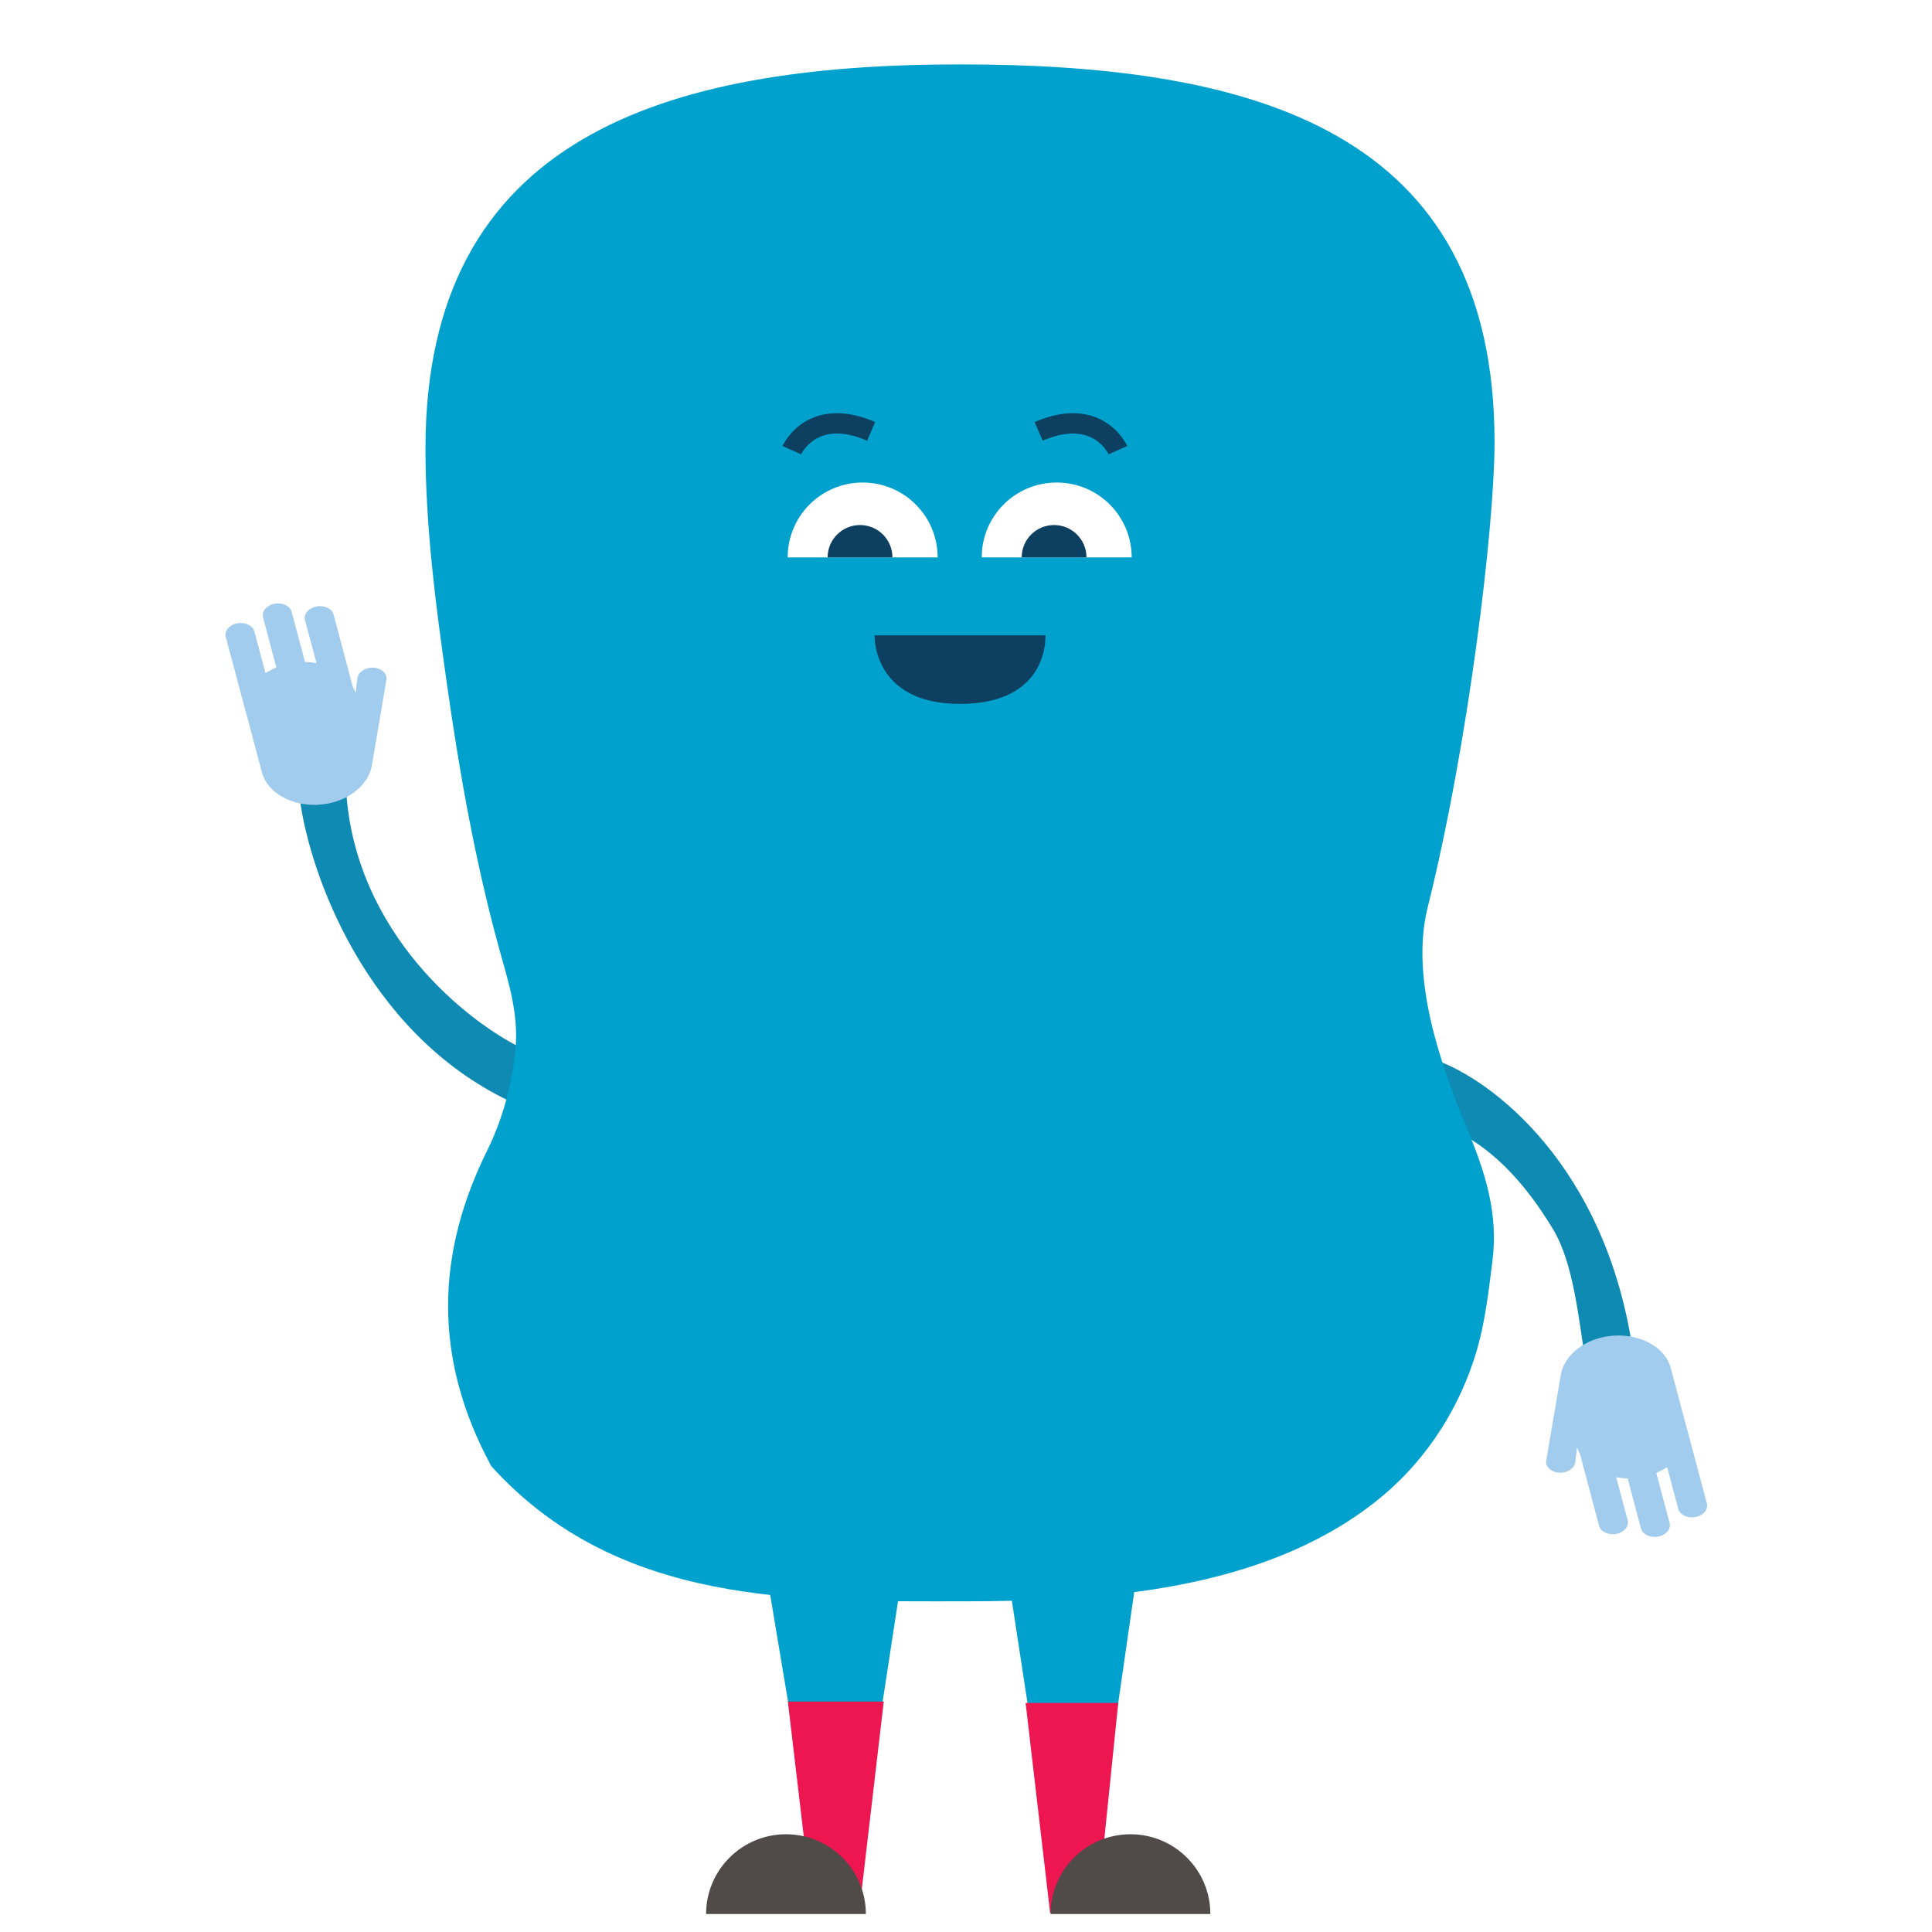 <svg width="120" height="120" viewBox="0 0 120 120" fill="none" xmlns="http://www.w3.org/2000/svg">
<rect width="120" height="120" fill="white"/>
<g clip-path="url(#clip0)">
<path d="M21.494 49.027C22.023 57.975 29.062 63.509 32.516 65.158L31.634 68.385C22.641 64.083 19.217 54.117 18.629 49.672L21.494 49.027Z" fill="#0F8AB2"/>
<path d="M96.48 76.38C97.742 78.484 98.061 81.991 98.482 84.586L101.428 83.955C99.745 72.34 92.591 67.052 89.224 65.86C88.803 66.912 88.467 69.268 90.487 70.278C93.011 71.541 94.949 73.829 96.48 76.38Z" fill="#0F8AB2"/>
<path d="M96.036 90.739C95.99 91.124 96.358 91.451 96.856 91.475C97.353 91.492 97.797 91.195 97.844 90.809L97.956 89.892C98.002 90.038 98.061 90.178 98.137 90.312L99.319 94.763C99.418 95.137 99.898 95.365 100.389 95.272C100.881 95.178 101.197 94.799 101.097 94.425L100.384 91.755C100.612 91.796 100.852 91.82 101.097 91.825L101.922 94.933C102.022 95.307 102.502 95.535 102.993 95.441C103.485 95.348 103.801 94.968 103.701 94.594L102.876 91.487C103.116 91.381 103.344 91.265 103.549 91.124L104.239 93.718C104.339 94.092 104.819 94.32 105.31 94.226C105.802 94.133 106.118 93.753 106.018 93.379L104.748 88.618C104.743 88.607 104.737 88.595 104.731 88.583C104.725 88.56 104.725 88.531 104.713 88.507L103.777 84.979C103.397 83.548 101.554 82.672 99.687 83.028C98.219 83.309 97.154 84.272 96.949 85.365L96.036 90.739Z" fill="#A2CCED"/>
<path d="M24.005 42.203C24.052 41.817 23.683 41.49 23.186 41.467C22.689 41.449 22.244 41.747 22.197 42.133L22.086 43.05C22.039 42.904 21.981 42.763 21.905 42.629L20.723 38.178C20.623 37.804 20.143 37.576 19.652 37.67C19.16 37.763 18.845 38.143 18.944 38.517L19.658 41.186C19.43 41.145 19.19 41.122 18.944 41.116L18.119 38.008C18.02 37.635 17.54 37.407 17.048 37.5C16.557 37.594 16.241 37.974 16.34 38.347L17.165 41.455C16.925 41.56 16.697 41.677 16.492 41.817L15.802 39.224C15.703 38.85 15.223 38.622 14.731 38.715C14.24 38.809 13.924 39.188 14.023 39.562L15.293 44.323C15.299 44.335 15.305 44.346 15.311 44.358C15.316 44.382 15.316 44.411 15.328 44.434L16.264 47.962C16.645 49.393 18.488 50.27 20.354 49.913C21.823 49.633 22.887 48.669 23.092 47.577L24.005 42.203Z" fill="#A2CCED"/>
<path d="M59.625 4C41.289 4 26.427 8.521 26.427 27.845C26.427 32.745 27.077 37.687 27.767 42.53C28.528 47.904 29.476 53.266 30.892 58.512C31.512 60.819 32.249 62.84 32.009 65.264C31.798 67.385 31.207 69.546 30.26 71.462C27.147 77.742 26.814 84.249 30.517 91.066C38.41 99.793 49.696 99.46 59.894 99.46C68.443 99.46 78.36 98.806 85.369 93.326C88.26 91.066 90.36 88.005 91.519 84.535C92.209 82.485 92.431 80.434 92.7 78.308C93.069 75.37 92.256 72.829 91.144 70.159C89.477 66.152 87.575 60.749 88.675 56.362C91.226 46.128 92.829 32.646 92.829 27.459C92.823 8.13 77.962 4 59.625 4Z" fill="#00A1CD"/>
<path d="M58.239 34.62C58.239 32.05 56.156 29.971 53.581 29.971C51.007 29.971 48.924 32.05 48.924 34.62H58.239Z" fill="white"/>
<path d="M70.291 34.62C70.291 32.05 68.209 29.971 65.634 29.971C63.06 29.971 60.977 32.05 60.977 34.62H70.291Z" fill="white"/>
<path d="M62.738 98.7L65.201 114.811H68.15L70.567 98.07L62.738 98.7Z" fill="#00A1CD"/>
<path d="M68.121 118.818H65.225L63.703 105.774H69.455L68.121 118.818Z" fill="#ED1651"/>
<path d="M55.892 98.7L53.429 114.811H50.474L47.672 98.07L55.892 98.7Z" fill="#00A1CD"/>
<path d="M53.365 118.731H50.474L48.936 105.687H54.892L53.365 118.731Z" fill="#ED1651"/>
<path d="M65.254 118.882C65.254 116.149 67.477 113.929 70.215 113.929C72.954 113.929 75.177 116.149 75.177 118.882" fill="#504B48"/>
<path d="M43.857 118.882C43.857 116.149 46.081 113.929 48.819 113.929C51.557 113.929 53.78 116.149 53.78 118.882" fill="#504B48"/>
<path d="M64.932 39.463C64.932 39.463 65.219 43.721 59.625 43.721C54.166 43.721 54.319 39.463 54.319 39.463H64.932Z" fill="#0D4060"/>
<path d="M51.405 34.62C51.405 33.511 52.306 32.611 53.417 32.611C54.529 32.611 55.43 33.511 55.43 34.62" fill="#0D4060"/>
<path d="M63.458 34.62C63.458 33.511 64.359 32.611 65.47 32.611C66.582 32.611 67.483 33.511 67.483 34.62" fill="#0D4060"/>
<path fill-rule="evenodd" clip-rule="evenodd" d="M70.014 27.704C70.014 27.705 70.014 27.705 69.437 27.961C68.86 28.217 68.861 28.218 68.861 28.218L68.861 28.219L68.861 28.22L68.862 28.221C68.862 28.222 68.862 28.222 68.862 28.222L68.862 28.222C68.862 28.221 68.86 28.217 68.858 28.212C68.852 28.201 68.842 28.181 68.827 28.155C68.797 28.102 68.749 28.022 68.68 27.928C68.54 27.739 68.325 27.503 68.021 27.309C67.448 26.943 66.441 26.645 64.761 27.372L64.26 26.214C66.278 25.34 67.734 25.627 68.701 26.245C69.166 26.543 69.489 26.899 69.695 27.179C69.799 27.32 69.876 27.444 69.927 27.536C69.953 27.582 69.973 27.62 69.988 27.649C69.995 27.664 70.001 27.676 70.005 27.685L70.011 27.697L70.013 27.702L70.013 27.704L70.014 27.704Z" fill="#0D4060"/>
<path fill-rule="evenodd" clip-rule="evenodd" d="M49.758 28.218C49.758 28.218 49.758 28.217 49.181 27.961C48.605 27.705 48.605 27.705 48.605 27.704L48.605 27.704L48.606 27.702L48.608 27.697L48.614 27.685C48.618 27.676 48.624 27.664 48.631 27.649C48.645 27.62 48.665 27.582 48.691 27.536C48.743 27.444 48.819 27.32 48.923 27.179C49.13 26.899 49.453 26.543 49.918 26.245C50.884 25.627 52.34 25.34 54.359 26.214L53.857 27.372C52.178 26.645 51.17 26.943 50.598 27.309C50.294 27.503 50.078 27.739 49.939 27.928C49.87 28.022 49.822 28.102 49.792 28.155C49.777 28.181 49.767 28.201 49.761 28.212C49.758 28.217 49.757 28.221 49.756 28.222C49.756 28.222 49.756 28.222 49.757 28.221L49.757 28.22L49.758 28.219L49.758 28.218Z" fill="#0D4060"/>
</g>
<defs>
<clipPath id="clip0">
<rect width="93" height="114.882" fill="white" transform="translate(14 4)"/>
</clipPath>
</defs>
</svg>
